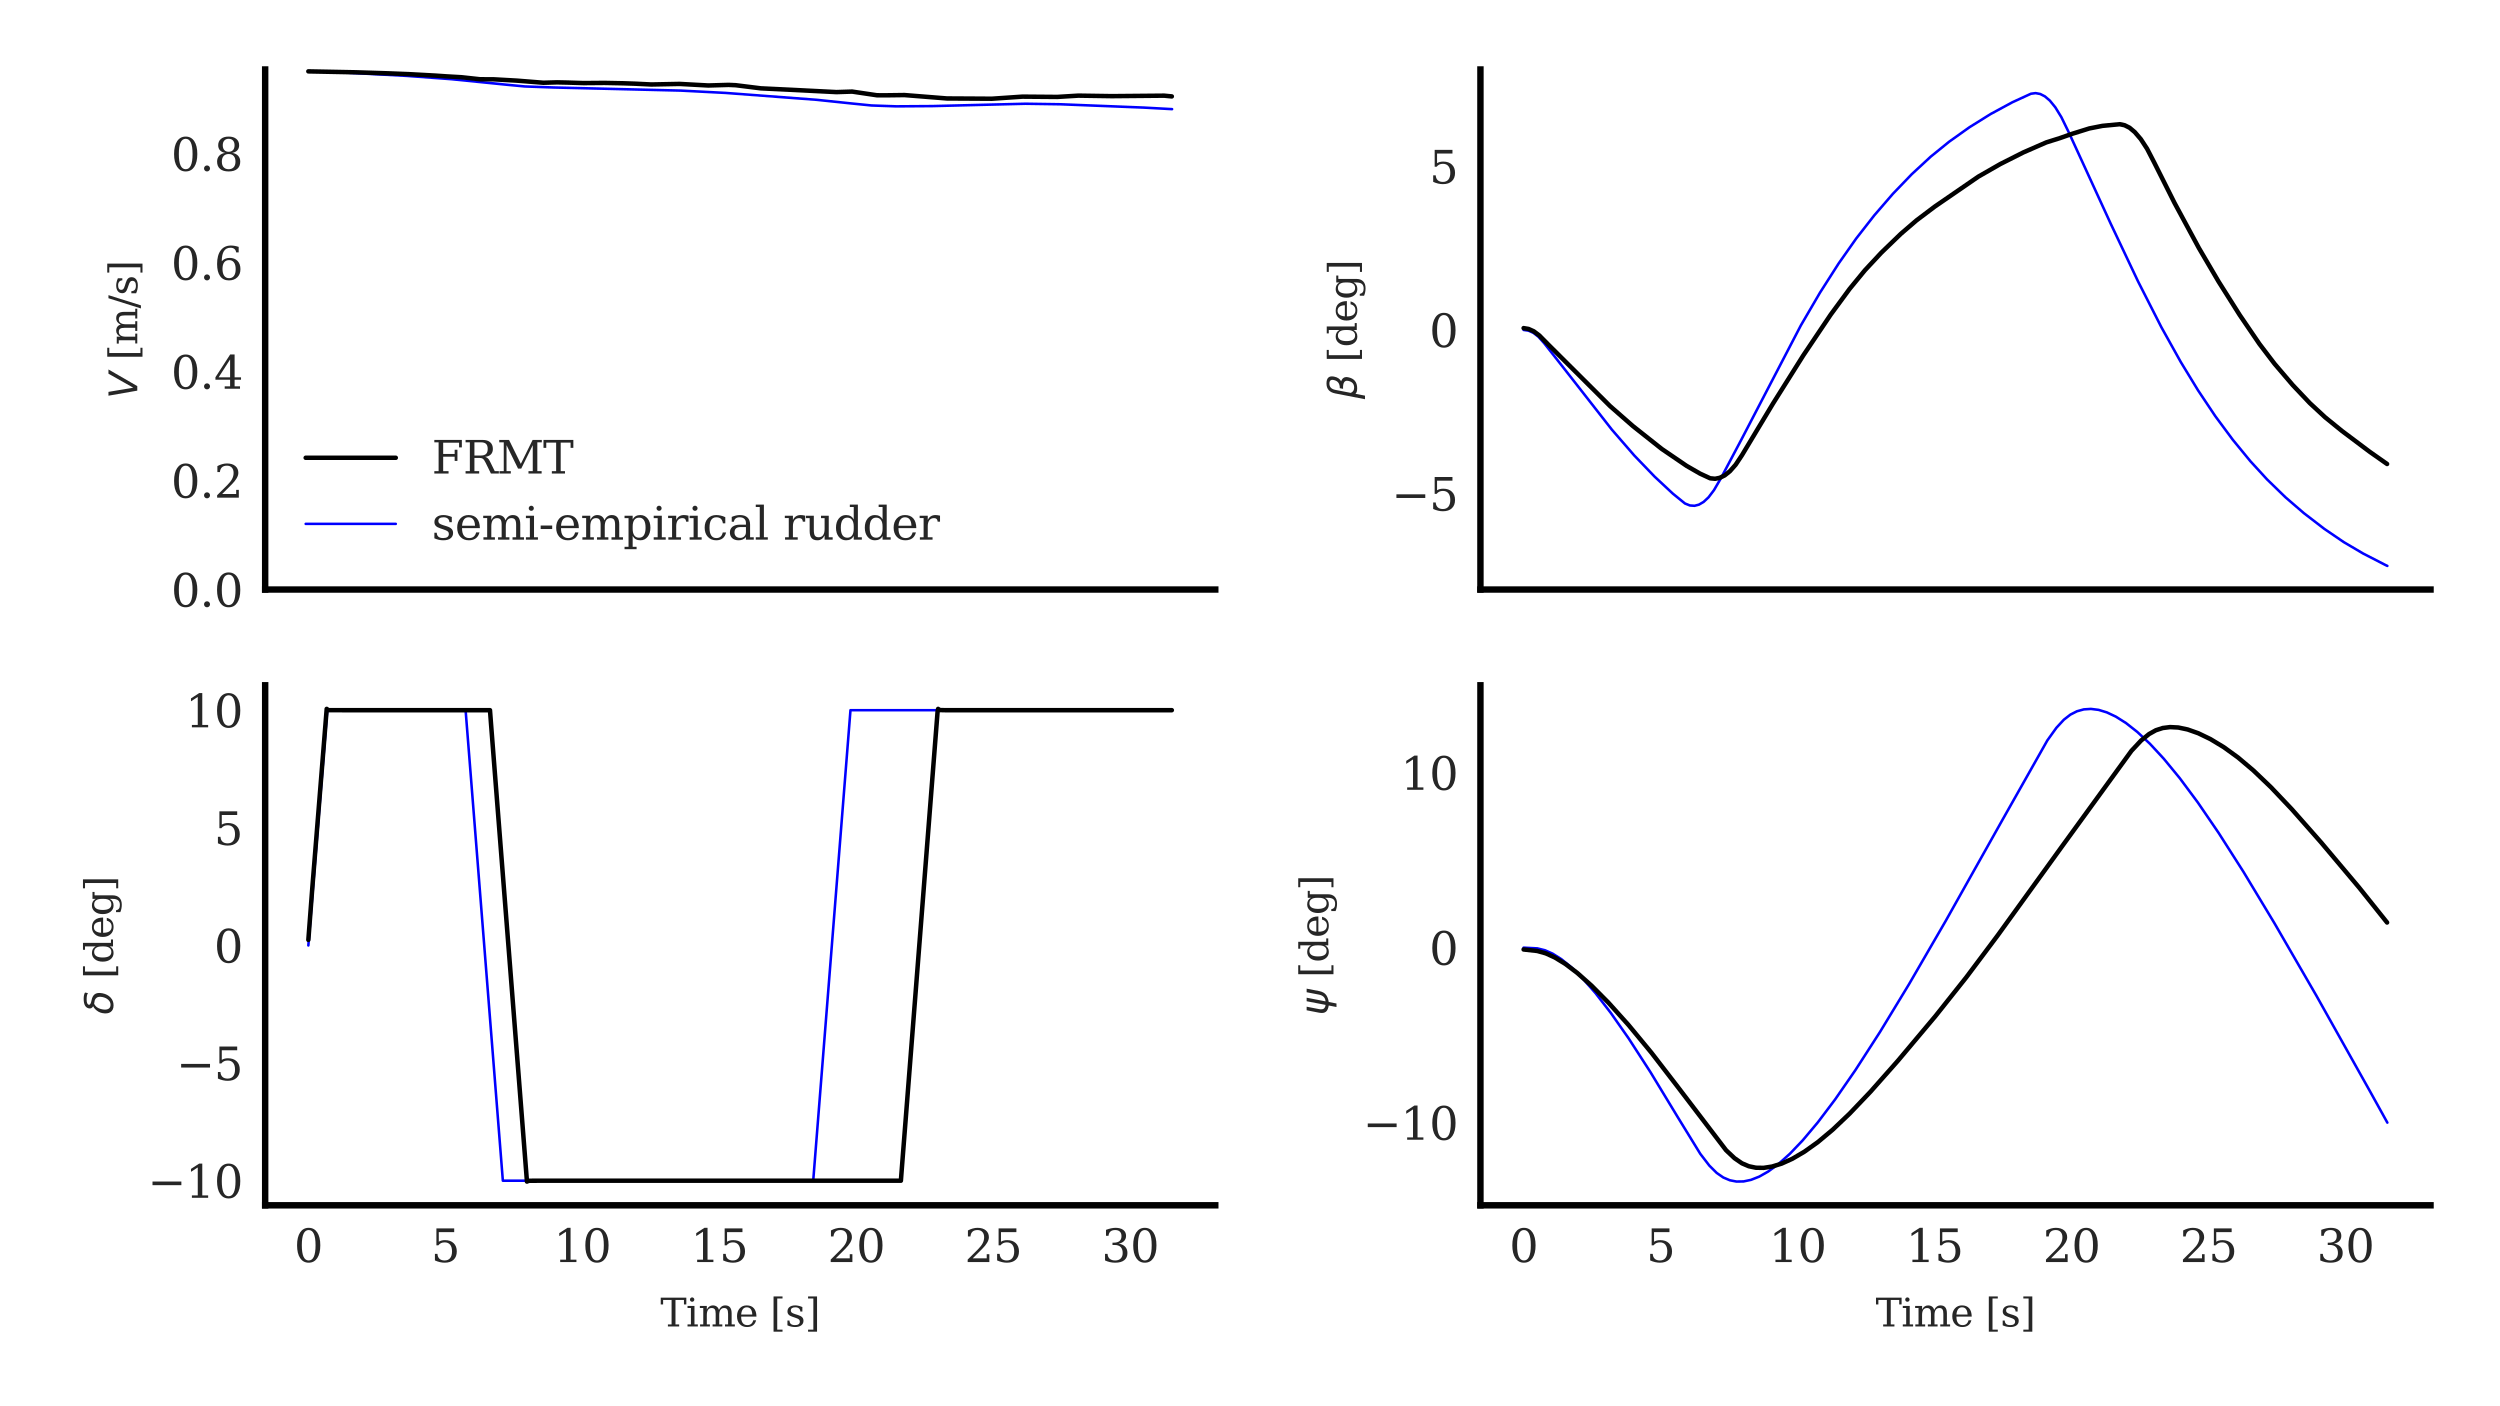 <?xml version="1.0" encoding="utf-8" standalone="no"?>
<!DOCTYPE svg PUBLIC "-//W3C//DTD SVG 1.1//EN"
  "http://www.w3.org/Graphics/SVG/1.1/DTD/svg11.dtd">
<svg xmlns:xlink="http://www.w3.org/1999/xlink" width="388.619pt" height="218.623pt" viewBox="0 0 388.619 218.623" xmlns="http://www.w3.org/2000/svg" version="1.1">
 <defs>
  <style type="text/css">*{stroke-linejoin: round; stroke-linecap: butt}</style>
 </defs>
 <g id="figure_1">
  <g id="patch_1">
   <path d="M 0 218.623 
L 388.619 218.623 
L 388.619 0 
L 0 0 
z
" style="fill: #ffffff"/>
  </g>
  <g id="axes_1">
   <g id="patch_2">
    <path d="M 41.22 91.642 
L 188.91 91.642 
L 188.91 10.8 
L 41.22 10.8 
z
" style="fill: #ffffff"/>
   </g>
   <g id="matplotlib.axis_1">
    <g id="xtick_1">
     <g id="line2d_1"/>
    </g>
    <g id="xtick_2">
     <g id="line2d_2"/>
    </g>
    <g id="xtick_3">
     <g id="line2d_3"/>
    </g>
    <g id="xtick_4">
     <g id="line2d_4"/>
    </g>
    <g id="xtick_5">
     <g id="line2d_5"/>
    </g>
    <g id="xtick_6">
     <g id="line2d_6"/>
    </g>
    <g id="xtick_7">
     <g id="line2d_7"/>
    </g>
   </g>
   <g id="matplotlib.axis_2">
    <g id="ytick_1">
     <g id="line2d_8"/>
     <g id="text_1">
      <!-- 0.0 -->
      <g style="fill: #262626" transform="translate(26.588 94.301) scale(0.07 -0.07)">
       <defs>
        <path id="DejaVuSerif-30" d="M 2034 219 
Q 2513 219 2750 744 
Q 2988 1269 2988 2328 
Q 2988 3391 2750 3916 
Q 2513 4441 2034 4441 
Q 1556 4441 1318 3916 
Q 1081 3391 1081 2328 
Q 1081 1269 1318 744 
Q 1556 219 2034 219 
z
M 2034 -91 
Q 1275 -91 848 546 
Q 422 1184 422 2328 
Q 422 3475 848 4112 
Q 1275 4750 2034 4750 
Q 2797 4750 3222 4112 
Q 3647 3475 3647 2328 
Q 3647 1184 3222 546 
Q 2797 -91 2034 -91 
z
" transform="scale(0.016)"/>
        <path id="DejaVuSerif-2e" d="M 603 325 
Q 603 500 722 622 
Q 841 744 1019 744 
Q 1191 744 1312 622 
Q 1434 500 1434 325 
Q 1434 153 1312 31 
Q 1191 -91 1019 -91 
Q 841 -91 722 29 
Q 603 150 603 325 
z
" transform="scale(0.016)"/>
       </defs>
       <use xlink:href="#DejaVuSerif-30"/>
       <use xlink:href="#DejaVuSerif-2e" x="63.623"/>
       <use xlink:href="#DejaVuSerif-30" x="95.41"/>
      </g>
     </g>
    </g>
    <g id="ytick_2">
     <g id="line2d_9"/>
     <g id="text_2">
      <!-- 0.2 -->
      <g style="fill: #262626" transform="translate(26.588 77.363) scale(0.07 -0.07)">
       <defs>
        <path id="DejaVuSerif-32" d="M 819 3553 
L 469 3553 
L 469 4384 
Q 803 4563 1142 4656 
Q 1481 4750 1806 4750 
Q 2534 4750 2956 4397 
Q 3378 4044 3378 3438 
Q 3378 2753 2422 1800 
Q 2347 1728 2309 1691 
L 1131 513 
L 3078 513 
L 3078 1088 
L 3444 1088 
L 3444 0 
L 434 0 
L 434 341 
L 1850 1753 
Q 2319 2222 2519 2614 
Q 2719 3006 2719 3438 
Q 2719 3909 2473 4175 
Q 2228 4441 1797 4441 
Q 1350 4441 1106 4219 
Q 863 3997 819 3553 
z
" transform="scale(0.016)"/>
       </defs>
       <use xlink:href="#DejaVuSerif-30"/>
       <use xlink:href="#DejaVuSerif-2e" x="63.623"/>
       <use xlink:href="#DejaVuSerif-32" x="95.41"/>
      </g>
     </g>
    </g>
    <g id="ytick_3">
     <g id="line2d_10"/>
     <g id="text_3">
      <!-- 0.4 -->
      <g style="fill: #262626" transform="translate(26.588 60.425) scale(0.07 -0.07)">
       <defs>
        <path id="DejaVuSerif-34" d="M 2234 1581 
L 2234 4063 
L 641 1581 
L 2234 1581 
z
M 3609 0 
L 1484 0 
L 1484 331 
L 2234 331 
L 2234 1247 
L 197 1247 
L 197 1588 
L 2241 4750 
L 2859 4750 
L 2859 1581 
L 3750 1581 
L 3750 1247 
L 2859 1247 
L 2859 331 
L 3609 331 
L 3609 0 
z
" transform="scale(0.016)"/>
       </defs>
       <use xlink:href="#DejaVuSerif-30"/>
       <use xlink:href="#DejaVuSerif-2e" x="63.623"/>
       <use xlink:href="#DejaVuSerif-34" x="95.41"/>
      </g>
     </g>
    </g>
    <g id="ytick_4">
     <g id="line2d_11"/>
     <g id="text_4">
      <!-- 0.6 -->
      <g style="fill: #262626" transform="translate(26.588 43.487) scale(0.07 -0.07)">
       <defs>
        <path id="DejaVuSerif-36" d="M 2094 219 
Q 2534 219 2771 542 
Q 3009 866 3009 1472 
Q 3009 2078 2771 2401 
Q 2534 2725 2094 2725 
Q 1647 2725 1412 2412 
Q 1178 2100 1178 1509 
Q 1178 888 1415 553 
Q 1653 219 2094 219 
z
M 1075 2569 
Q 1288 2803 1556 2918 
Q 1825 3034 2163 3034 
Q 2859 3034 3264 2615 
Q 3669 2197 3669 1472 
Q 3669 763 3233 336 
Q 2797 -91 2069 -91 
Q 1278 -91 853 498 
Q 428 1088 428 2181 
Q 428 3406 931 4078 
Q 1434 4750 2350 4750 
Q 2597 4750 2869 4703 
Q 3141 4656 3425 4563 
L 3425 3794 
L 3072 3794 
Q 3034 4109 2831 4275 
Q 2628 4441 2284 4441 
Q 1678 4441 1381 3981 
Q 1084 3522 1075 2569 
z
" transform="scale(0.016)"/>
       </defs>
       <use xlink:href="#DejaVuSerif-30"/>
       <use xlink:href="#DejaVuSerif-2e" x="63.623"/>
       <use xlink:href="#DejaVuSerif-36" x="95.41"/>
      </g>
     </g>
    </g>
    <g id="ytick_5">
     <g id="line2d_12"/>
     <g id="text_5">
      <!-- 0.8 -->
      <g style="fill: #262626" transform="translate(26.588 26.55) scale(0.07 -0.07)">
       <defs>
        <path id="DejaVuSerif-38" d="M 2981 1275 
Q 2981 1775 2732 2051 
Q 2484 2328 2034 2328 
Q 1584 2328 1336 2051 
Q 1088 1775 1088 1275 
Q 1088 772 1336 495 
Q 1584 219 2034 219 
Q 2484 219 2732 495 
Q 2981 772 2981 1275 
z
M 2853 3541 
Q 2853 3966 2637 4203 
Q 2422 4441 2034 4441 
Q 1650 4441 1433 4203 
Q 1216 3966 1216 3541 
Q 1216 3113 1433 2875 
Q 1650 2638 2034 2638 
Q 2422 2638 2637 2875 
Q 2853 3113 2853 3541 
z
M 2516 2484 
Q 3047 2413 3344 2092 
Q 3641 1772 3641 1275 
Q 3641 619 3225 264 
Q 2809 -91 2034 -91 
Q 1263 -91 845 264 
Q 428 619 428 1275 
Q 428 1772 725 2092 
Q 1022 2413 1556 2484 
Q 1084 2569 832 2842 
Q 581 3116 581 3541 
Q 581 4103 968 4426 
Q 1356 4750 2034 4750 
Q 2713 4750 3100 4426 
Q 3488 4103 3488 3541 
Q 3488 3116 3236 2842 
Q 2984 2569 2516 2484 
z
" transform="scale(0.016)"/>
       </defs>
       <use xlink:href="#DejaVuSerif-30"/>
       <use xlink:href="#DejaVuSerif-2e" x="63.623"/>
       <use xlink:href="#DejaVuSerif-38" x="95.41"/>
      </g>
     </g>
    </g>
    <g id="text_6">
     <!-- $V$ [m/s] -->
     <g style="fill: #262626" transform="translate(21.34 61.991) rotate(-90) scale(0.06 -0.06)">
      <defs>
       <path id="DejaVuSans-Oblique-56" d="M 1319 0 
L 500 4666 
L 1119 4666 
L 1797 653 
L 4063 4666 
L 4750 4666 
L 2053 0 
L 1319 0 
z
" transform="scale(0.016)"/>
       <path id="DejaVuSerif-20" transform="scale(0.016)"/>
       <path id="DejaVuSerif-5b" d="M 550 4863 
L 2003 4863 
L 2003 4531 
L 1147 4531 
L 1147 -513 
L 2003 -513 
L 2003 -844 
L 550 -844 
L 550 4863 
z
" transform="scale(0.016)"/>
       <path id="DejaVuSerif-6d" d="M 3316 2675 
Q 3481 3041 3739 3227 
Q 3997 3413 4341 3413 
Q 4863 3413 5119 3089 
Q 5375 2766 5375 2113 
L 5375 331 
L 5894 331 
L 5894 0 
L 4300 0 
L 4300 331 
L 4800 331 
L 4800 2047 
Q 4800 2556 4650 2772 
Q 4500 2988 4153 2988 
Q 3769 2988 3567 2697 
Q 3366 2406 3366 1850 
L 3366 331 
L 3866 331 
L 3866 0 
L 2291 0 
L 2291 331 
L 2791 331 
L 2791 2069 
Q 2791 2566 2641 2777 
Q 2491 2988 2144 2988 
Q 1759 2988 1557 2697 
Q 1356 2406 1356 1850 
L 1356 331 
L 1856 331 
L 1856 0 
L 263 0 
L 263 331 
L 781 331 
L 781 2994 
L 231 2994 
L 231 3322 
L 1356 3322 
L 1356 2731 
Q 1516 3063 1762 3238 
Q 2009 3413 2322 3413 
Q 2709 3413 2968 3220 
Q 3228 3028 3316 2675 
z
" transform="scale(0.016)"/>
       <path id="DejaVuSerif-2f" d="M 1656 4666 
L 2156 4666 
L 500 -594 
L 0 -594 
L 1656 4666 
z
" transform="scale(0.016)"/>
       <path id="DejaVuSerif-73" d="M 359 184 
L 359 959 
L 691 959 
Q 703 588 923 403 
Q 1144 219 1575 219 
Q 1963 219 2166 364 
Q 2369 509 2369 788 
Q 2369 1006 2220 1140 
Q 2072 1275 1594 1428 
L 1178 1569 
Q 750 1706 558 1912 
Q 366 2119 366 2438 
Q 366 2894 700 3153 
Q 1034 3413 1625 3413 
Q 1888 3413 2178 3344 
Q 2469 3275 2778 3144 
L 2778 2419 
L 2447 2419 
Q 2434 2741 2221 2922 
Q 2009 3103 1644 3103 
Q 1281 3103 1095 2975 
Q 909 2847 909 2591 
Q 909 2381 1050 2254 
Q 1191 2128 1613 1997 
L 2069 1856 
Q 2541 1709 2748 1489 
Q 2956 1269 2956 922 
Q 2956 450 2595 179 
Q 2234 -91 1600 -91 
Q 1278 -91 972 -22 
Q 666 47 359 184 
z
" transform="scale(0.016)"/>
       <path id="DejaVuSerif-5d" d="M 1947 4863 
L 1947 -844 
L 494 -844 
L 494 -513 
L 1350 -513 
L 1350 4531 
L 494 4531 
L 494 4863 
L 1947 4863 
z
" transform="scale(0.016)"/>
      </defs>
      <use xlink:href="#DejaVuSans-Oblique-56" transform="translate(0 0.016)"/>
      <use xlink:href="#DejaVuSerif-20" transform="translate(68.408 0.016)"/>
      <use xlink:href="#DejaVuSerif-5b" transform="translate(100.195 0.016)"/>
      <use xlink:href="#DejaVuSerif-6d" transform="translate(139.209 0.016)"/>
      <use xlink:href="#DejaVuSerif-2f" transform="translate(234.033 0.016)"/>
      <use xlink:href="#DejaVuSerif-73" transform="translate(267.725 0.016)"/>
      <use xlink:href="#DejaVuSerif-5d" transform="translate(319.043 0.016)"/>
     </g>
    </g>
   </g>
   <g id="line2d_13">
    <path d="M 47.933 11.094 
L 51.936 11.192 
L 63.178 11.795 
L 70.204 12.313 
L 78.763 13.171 
L 81.574 13.438 
L 86.087 13.6 
L 105.846 14.084 
L 112.787 14.444 
L 126.967 15.518 
L 132.375 16.084 
L 135.483 16.396 
L 139.316 16.53 
L 144.937 16.492 
L 159.415 16.126 
L 164.823 16.208 
L 177.768 16.723 
L 182.196 16.965 
L 182.196 16.965 
" clip-path="url(#p4feab3ca63)" style="fill: none; stroke: #0000ff; stroke-width: 0.4; stroke-linecap: round"/>
   </g>
   <g id="patch_3">
    <path d="M 41.22 91.642 
L 41.22 10.8 
" style="fill: none; stroke: #000000; stroke-linejoin: miter; stroke-linecap: square"/>
   </g>
   <g id="patch_4">
    <path d="M 41.22 91.642 
L 188.91 91.642 
" style="fill: none; stroke: #000000; stroke-linejoin: miter; stroke-linecap: square"/>
   </g>
   <g id="legend_1">
    <g id="line2d_14">
     <path d="M 47.52 71.161 
L 54.52 71.161 
L 61.52 71.161 
" style="fill: none; stroke: #000000; stroke-width: 0.7; stroke-linecap: round"/>
    </g>
    <g id="text_7">
     <!-- FRMT -->
     <g style="fill: #262626" transform="translate(67.12 73.611) scale(0.07 -0.07)">
      <defs>
       <path id="DejaVuSerif-46" d="M 353 0 
L 353 331 
L 947 331 
L 947 4331 
L 353 4331 
L 353 4666 
L 4172 4666 
L 4172 3628 
L 3788 3628 
L 3788 4281 
L 1581 4281 
L 1581 2719 
L 3175 2719 
L 3175 3303 
L 3559 3303 
L 3559 1753 
L 3175 1753 
L 3175 2338 
L 1581 2338 
L 1581 331 
L 2328 331 
L 2328 0 
L 353 0 
z
" transform="scale(0.016)"/>
       <path id="DejaVuSerif-52" d="M 3066 2316 
Q 3284 2256 3442 2114 
Q 3600 1972 3725 1716 
L 4403 331 
L 4972 331 
L 4972 0 
L 3872 0 
L 3144 1484 
Q 2934 1916 2759 2042 
Q 2584 2169 2278 2169 
L 1581 2169 
L 1581 331 
L 2241 331 
L 2241 0 
L 353 0 
L 353 331 
L 947 331 
L 947 4331 
L 353 4331 
L 353 4666 
L 2719 4666 
Q 3400 4666 3770 4341 
Q 4141 4016 4141 3419 
Q 4141 2938 3870 2661 
Q 3600 2384 3066 2316 
z
M 1581 2503 
L 2503 2503 
Q 2975 2503 3200 2726 
Q 3425 2950 3425 3419 
Q 3425 3888 3200 4109 
Q 2975 4331 2503 4331 
L 1581 4331 
L 1581 2503 
z
" transform="scale(0.016)"/>
       <path id="DejaVuSerif-4d" d="M 353 0 
L 353 331 
L 947 331 
L 947 4331 
L 319 4331 
L 319 4666 
L 1678 4666 
L 3316 1344 
L 4953 4666 
L 6228 4666 
L 6228 4331 
L 5606 4331 
L 5606 331 
L 6203 331 
L 6203 0 
L 4378 0 
L 4378 331 
L 4972 331 
L 4972 3938 
L 3372 684 
L 2931 684 
L 1331 3938 
L 1331 331 
L 1925 331 
L 1925 0 
L 353 0 
z
" transform="scale(0.016)"/>
       <path id="DejaVuSerif-54" d="M 1222 0 
L 1222 331 
L 1819 331 
L 1819 4294 
L 447 4294 
L 447 3566 
L 63 3566 
L 63 4666 
L 4206 4666 
L 4206 3566 
L 3822 3566 
L 3822 4294 
L 2450 4294 
L 2450 331 
L 3047 331 
L 3047 0 
L 1222 0 
z
" transform="scale(0.016)"/>
      </defs>
      <use xlink:href="#DejaVuSerif-46"/>
      <use xlink:href="#DejaVuSerif-52" x="69.385"/>
      <use xlink:href="#DejaVuSerif-4d" x="144.678"/>
      <use xlink:href="#DejaVuSerif-54" x="247.07"/>
     </g>
    </g>
    <g id="line2d_15">
     <path d="M 47.52 81.436 
L 54.52 81.436 
L 61.52 81.436 
" style="fill: none; stroke: #0000ff; stroke-width: 0.4; stroke-linecap: round"/>
    </g>
    <g id="text_8">
     <!-- semi-empirical rudder -->
     <g style="fill: #262626" transform="translate(67.12 83.886) scale(0.07 -0.07)">
      <defs>
       <path id="DejaVuSerif-65" d="M 3469 1600 
L 991 1600 
L 991 1575 
Q 991 903 1244 561 
Q 1497 219 1991 219 
Q 2369 219 2611 417 
Q 2853 616 2950 1006 
L 3413 1006 
Q 3275 459 2904 184 
Q 2534 -91 1931 -91 
Q 1203 -91 761 389 
Q 319 869 319 1663 
Q 319 2450 753 2931 
Q 1188 3413 1894 3413 
Q 2647 3413 3050 2948 
Q 3453 2484 3469 1600 
z
M 2791 1931 
Q 2772 2513 2545 2808 
Q 2319 3103 1894 3103 
Q 1497 3103 1269 2806 
Q 1041 2509 991 1931 
L 2791 1931 
z
" transform="scale(0.016)"/>
       <path id="DejaVuSerif-69" d="M 622 4353 
Q 622 4497 726 4603 
Q 831 4709 978 4709 
Q 1122 4709 1226 4603 
Q 1331 4497 1331 4353 
Q 1331 4206 1228 4103 
Q 1125 4000 978 4000 
Q 831 4000 726 4103 
Q 622 4206 622 4353 
z
M 1356 331 
L 1900 331 
L 1900 0 
L 231 0 
L 231 331 
L 781 331 
L 781 2988 
L 231 2988 
L 231 3322 
L 1356 3322 
L 1356 331 
z
" transform="scale(0.016)"/>
       <path id="DejaVuSerif-2d" d="M 281 1959 
L 1881 1959 
L 1881 1472 
L 281 1472 
L 281 1959 
z
" transform="scale(0.016)"/>
       <path id="DejaVuSerif-70" d="M 1313 1825 
L 1313 1497 
Q 1313 897 1542 583 
Q 1772 269 2209 269 
Q 2650 269 2876 622 
Q 3103 975 3103 1663 
Q 3103 2353 2876 2703 
Q 2650 3053 2209 3053 
Q 1772 3053 1542 2737 
Q 1313 2422 1313 1825 
z
M 738 2988 
L 184 2988 
L 184 3322 
L 1313 3322 
L 1313 2803 
Q 1481 3116 1742 3264 
Q 2003 3413 2388 3413 
Q 3000 3413 3387 2928 
Q 3775 2444 3775 1663 
Q 3775 881 3387 395 
Q 3000 -91 2388 -91 
Q 2003 -91 1742 57 
Q 1481 206 1313 519 
L 1313 -997 
L 1856 -997 
L 1856 -1331 
L 184 -1331 
L 184 -997 
L 738 -997 
L 738 2988 
z
" transform="scale(0.016)"/>
       <path id="DejaVuSerif-72" d="M 3059 3328 
L 3059 2497 
L 2728 2497 
Q 2713 2744 2591 2866 
Q 2469 2988 2234 2988 
Q 1809 2988 1582 2694 
Q 1356 2400 1356 1850 
L 1356 331 
L 2022 331 
L 2022 0 
L 263 0 
L 263 331 
L 781 331 
L 781 2994 
L 231 2994 
L 231 3322 
L 1356 3322 
L 1356 2731 
Q 1525 3078 1790 3245 
Q 2056 3413 2438 3413 
Q 2578 3413 2733 3391 
Q 2888 3369 3059 3328 
z
" transform="scale(0.016)"/>
       <path id="DejaVuSerif-63" d="M 3291 997 
Q 3169 466 2822 187 
Q 2475 -91 1925 -91 
Q 1200 -91 759 389 
Q 319 869 319 1663 
Q 319 2459 759 2936 
Q 1200 3413 1925 3413 
Q 2241 3413 2553 3339 
Q 2866 3266 3181 3116 
L 3181 2266 
L 2847 2266 
Q 2781 2703 2561 2903 
Q 2341 3103 1931 3103 
Q 1466 3103 1228 2742 
Q 991 2381 991 1663 
Q 991 944 1227 581 
Q 1463 219 1931 219 
Q 2303 219 2525 412 
Q 2747 606 2828 997 
L 3291 997 
z
" transform="scale(0.016)"/>
       <path id="DejaVuSerif-61" d="M 2547 1044 
L 2547 1747 
L 1806 1747 
Q 1378 1747 1168 1562 
Q 959 1378 959 997 
Q 959 650 1171 447 
Q 1384 244 1747 244 
Q 2106 244 2326 466 
Q 2547 688 2547 1044 
z
M 3122 2075 
L 3122 331 
L 3634 331 
L 3634 0 
L 2547 0 
L 2547 359 
Q 2356 128 2106 18 
Q 1856 -91 1522 -91 
Q 969 -91 644 203 
Q 319 497 319 997 
Q 319 1513 691 1797 
Q 1063 2081 1741 2081 
L 2547 2081 
L 2547 2309 
Q 2547 2688 2317 2895 
Q 2088 3103 1672 3103 
Q 1328 3103 1125 2947 
Q 922 2791 872 2484 
L 575 2484 
L 575 3156 
Q 875 3284 1158 3348 
Q 1441 3413 1709 3413 
Q 2400 3413 2761 3070 
Q 3122 2728 3122 2075 
z
" transform="scale(0.016)"/>
       <path id="DejaVuSerif-6c" d="M 1313 331 
L 1856 331 
L 1856 0 
L 184 0 
L 184 331 
L 738 331 
L 738 4531 
L 184 4531 
L 184 4863 
L 1313 4863 
L 1313 331 
z
" transform="scale(0.016)"/>
       <path id="DejaVuSerif-75" d="M 2266 3322 
L 3341 3322 
L 3341 331 
L 3884 331 
L 3884 0 
L 2766 0 
L 2766 588 
Q 2606 256 2353 82 
Q 2100 -91 1766 -91 
Q 1213 -91 952 223 
Q 691 538 691 1209 
L 691 2988 
L 172 2988 
L 172 3322 
L 1269 3322 
L 1269 1388 
Q 1269 781 1417 556 
Q 1566 331 1947 331 
Q 2347 331 2556 625 
Q 2766 919 2766 1478 
L 2766 2988 
L 2266 2988 
L 2266 3322 
z
" transform="scale(0.016)"/>
       <path id="DejaVuSerif-64" d="M 3359 331 
L 3909 331 
L 3909 0 
L 2784 0 
L 2784 519 
Q 2616 206 2355 57 
Q 2094 -91 1709 -91 
Q 1097 -91 708 395 
Q 319 881 319 1663 
Q 319 2444 706 2928 
Q 1094 3413 1709 3413 
Q 2094 3413 2355 3264 
Q 2616 3116 2784 2803 
L 2784 4531 
L 2241 4531 
L 2241 4863 
L 3359 4863 
L 3359 331 
z
M 2784 1497 
L 2784 1825 
Q 2784 2422 2554 2737 
Q 2325 3053 1888 3053 
Q 1444 3053 1217 2703 
Q 991 2353 991 1663 
Q 991 975 1217 622 
Q 1444 269 1888 269 
Q 2325 269 2554 583 
Q 2784 897 2784 1497 
z
" transform="scale(0.016)"/>
      </defs>
      <use xlink:href="#DejaVuSerif-73"/>
      <use xlink:href="#DejaVuSerif-65" x="51.318"/>
      <use xlink:href="#DejaVuSerif-6d" x="110.498"/>
      <use xlink:href="#DejaVuSerif-69" x="205.322"/>
      <use xlink:href="#DejaVuSerif-2d" x="237.305"/>
      <use xlink:href="#DejaVuSerif-65" x="271.094"/>
      <use xlink:href="#DejaVuSerif-6d" x="330.273"/>
      <use xlink:href="#DejaVuSerif-70" x="425.098"/>
      <use xlink:href="#DejaVuSerif-69" x="489.111"/>
      <use xlink:href="#DejaVuSerif-72" x="521.094"/>
      <use xlink:href="#DejaVuSerif-69" x="568.896"/>
      <use xlink:href="#DejaVuSerif-63" x="600.879"/>
      <use xlink:href="#DejaVuSerif-61" x="656.885"/>
      <use xlink:href="#DejaVuSerif-6c" x="716.504"/>
      <use xlink:href="#DejaVuSerif-20" x="748.486"/>
      <use xlink:href="#DejaVuSerif-72" x="780.273"/>
      <use xlink:href="#DejaVuSerif-75" x="828.076"/>
      <use xlink:href="#DejaVuSerif-64" x="892.48"/>
      <use xlink:href="#DejaVuSerif-64" x="956.494"/>
      <use xlink:href="#DejaVuSerif-65" x="1020.508"/>
      <use xlink:href="#DejaVuSerif-72" x="1079.688"/>
     </g>
    </g>
   </g>
   <g id="line2d_16">
    <path d="M 47.933 11.094 
L 55.343 11.241 
L 60.41 11.402 
L 63.561 11.527 
L 67.692 11.752 
L 69.395 11.87 
L 71.737 12.005 
L 74.633 12.322 
L 76.719 12.329 
L 80.339 12.533 
L 84.469 12.862 
L 86.598 12.8 
L 88.216 12.836 
L 90.729 12.914 
L 93.965 12.887 
L 96.946 12.947 
L 98.734 13.009 
L 101.247 13.132 
L 105.633 13.044 
L 110.104 13.288 
L 113.255 13.196 
L 114.362 13.245 
L 118.28 13.733 
L 123.006 13.96 
L 130.033 14.317 
L 132.46 14.236 
L 136.335 14.811 
L 137.91 14.813 
L 140.593 14.777 
L 147.194 15.304 
L 150.983 15.326 
L 154.177 15.347 
L 158.946 15.022 
L 164.354 15.066 
L 167.633 14.865 
L 172.828 14.945 
L 180.962 14.871 
L 182.154 14.987 
L 182.154 14.987 
" clip-path="url(#p4feab3ca63)" style="fill: none; stroke: #000000; stroke-width: 0.7; stroke-linecap: round"/>
   </g>
  </g>
  <g id="axes_2">
   <g id="patch_5">
    <path d="M 230.13 91.642 
L 377.819 91.642 
L 377.819 10.8 
L 230.13 10.8 
z
" style="fill: #ffffff"/>
   </g>
   <g id="matplotlib.axis_3">
    <g id="xtick_8">
     <g id="line2d_17"/>
    </g>
    <g id="xtick_9">
     <g id="line2d_18"/>
    </g>
    <g id="xtick_10">
     <g id="line2d_19"/>
    </g>
    <g id="xtick_11">
     <g id="line2d_20"/>
    </g>
    <g id="xtick_12">
     <g id="line2d_21"/>
    </g>
    <g id="xtick_13">
     <g id="line2d_22"/>
    </g>
    <g id="xtick_14">
     <g id="line2d_23"/>
    </g>
   </g>
   <g id="matplotlib.axis_4">
    <g id="ytick_6">
     <g id="line2d_24"/>
     <g id="text_9">
      <!-- −5 -->
      <g style="fill: #262626" transform="translate(216.31 79.372) scale(0.07 -0.07)">
       <defs>
        <path id="DejaVuSerif-2212" d="M 678 2259 
L 4684 2259 
L 4684 1753 
L 678 1753 
L 678 2259 
z
" transform="scale(0.016)"/>
        <path id="DejaVuSerif-35" d="M 3219 4666 
L 3219 4153 
L 1081 4153 
L 1081 2816 
Q 1244 2928 1461 2984 
Q 1678 3041 1947 3041 
Q 2703 3041 3140 2622 
Q 3578 2203 3578 1478 
Q 3578 738 3136 323 
Q 2694 -91 1894 -91 
Q 1572 -91 1234 -12 
Q 897 66 544 225 
L 544 1131 
L 897 1131 
Q 925 688 1179 453 
Q 1434 219 1894 219 
Q 2388 219 2653 544 
Q 2919 869 2919 1478 
Q 2919 2084 2655 2407 
Q 2391 2731 1894 2731 
Q 1613 2731 1398 2631 
Q 1184 2531 1019 2322 
L 750 2322 
L 750 4666 
L 3219 4666 
z
" transform="scale(0.016)"/>
       </defs>
       <use xlink:href="#DejaVuSerif-2212"/>
       <use xlink:href="#DejaVuSerif-35" x="83.789"/>
      </g>
     </g>
    </g>
    <g id="ytick_7">
     <g id="line2d_25"/>
     <g id="text_10">
      <!-- 0 -->
      <g style="fill: #262626" transform="translate(222.176 53.947) scale(0.07 -0.07)">
       <use xlink:href="#DejaVuSerif-30"/>
      </g>
     </g>
    </g>
    <g id="ytick_8">
     <g id="line2d_26"/>
     <g id="text_11">
      <!-- 5 -->
      <g style="fill: #262626" transform="translate(222.176 28.523) scale(0.07 -0.07)">
       <use xlink:href="#DejaVuSerif-35"/>
      </g>
     </g>
    </g>
    <g id="text_12">
     <!-- $\beta$ [deg] -->
     <g style="fill: #262626" transform="translate(210.93 62.051) rotate(-90) scale(0.06 -0.06)">
      <defs>
       <path id="DejaVuSans-Oblique-3b2" d="M 872 216 
L 572 -1331 
L -6 -1331 
L 928 3478 
Q 1206 4903 2538 4903 
Q 3888 4903 3659 3700 
Q 3503 2844 2894 2531 
Q 3713 2250 3553 1416 
Q 3272 -69 1759 -66 
Q 1097 -63 872 216 
z
M 1019 966 
Q 1259 422 1875 425 
Q 2775 425 2966 1406 
Q 3138 2288 1675 2219 
L 1778 2750 
Q 2909 2731 3106 3750 
Q 3241 4438 2509 4434 
Q 1691 4434 1503 3459 
L 1019 966 
z
" transform="scale(0.016)"/>
       <path id="DejaVuSerif-67" d="M 3359 2988 
L 3359 72 
Q 3359 -644 2965 -1033 
Q 2572 -1422 1844 -1422 
Q 1516 -1422 1216 -1362 
Q 916 -1303 641 -1184 
L 641 -488 
L 941 -488 
Q 997 -813 1206 -963 
Q 1416 -1113 1806 -1113 
Q 2313 -1113 2548 -827 
Q 2784 -541 2784 72 
L 2784 519 
Q 2616 206 2355 57 
Q 2094 -91 1709 -91 
Q 1097 -91 708 395 
Q 319 881 319 1663 
Q 319 2444 706 2928 
Q 1094 3413 1709 3413 
Q 2094 3413 2355 3264 
Q 2616 3116 2784 2803 
L 2784 3322 
L 3909 3322 
L 3909 2988 
L 3359 2988 
z
M 2784 1825 
Q 2784 2422 2554 2737 
Q 2325 3053 1888 3053 
Q 1444 3053 1217 2703 
Q 991 2353 991 1663 
Q 991 975 1217 622 
Q 1444 269 1888 269 
Q 2325 269 2554 583 
Q 2784 897 2784 1497 
L 2784 1825 
z
" transform="scale(0.016)"/>
      </defs>
      <use xlink:href="#DejaVuSans-Oblique-3b2" transform="translate(0 0.391)"/>
      <use xlink:href="#DejaVuSerif-20" transform="translate(63.818 0.391)"/>
      <use xlink:href="#DejaVuSerif-5b" transform="translate(95.605 0.391)"/>
      <use xlink:href="#DejaVuSerif-64" transform="translate(134.619 0.391)"/>
      <use xlink:href="#DejaVuSerif-65" transform="translate(198.633 0.391)"/>
      <use xlink:href="#DejaVuSerif-67" transform="translate(257.812 0.391)"/>
      <use xlink:href="#DejaVuSerif-5d" transform="translate(321.826 0.391)"/>
     </g>
    </g>
   </g>
   <g id="line2d_27">
    <path d="M 236.843 51.288 
L 237.609 51.401 
L 238.376 51.748 
L 239.142 52.346 
L 240.037 53.35 
L 243.06 57.194 
L 250.554 66.78 
L 254.046 70.806 
L 257.197 74.081 
L 260.05 76.743 
L 261.924 78.265 
L 262.691 78.574 
L 263.414 78.623 
L 264.096 78.445 
L 264.82 78.023 
L 265.586 77.309 
L 266.438 76.185 
L 267.502 74.356 
L 270.696 68.327 
L 279.937 50.588 
L 282.917 45.486 
L 285.813 40.956 
L 288.538 37.082 
L 291.349 33.48 
L 294.244 30.129 
L 297.183 27.075 
L 300.121 24.356 
L 302.974 22.04 
L 306.125 19.795 
L 309.446 17.723 
L 312.81 15.902 
L 315.706 14.57 
L 316.43 14.475 
L 317.154 14.612 
L 317.878 14.984 
L 318.644 15.639 
L 319.496 16.684 
L 320.433 18.21 
L 321.582 20.565 
L 328.098 34.76 
L 332.356 43.747 
L 335.975 50.854 
L 338.999 56.278 
L 341.681 60.677 
L 344.364 64.694 
L 347.089 68.369 
L 349.815 71.692 
L 352.412 74.524 
L 355.265 77.296 
L 358.118 79.756 
L 361.312 82.214 
L 364.335 84.272 
L 367.316 86.029 
L 370.808 87.827 
L 371.106 87.967 
L 371.106 87.967 
" clip-path="url(#pb824566679)" style="fill: none; stroke: #0000ff; stroke-width: 0.4; stroke-linecap: round"/>
   </g>
   <g id="patch_6">
    <path d="M 230.13 91.642 
L 230.13 10.8 
" style="fill: none; stroke: #000000; stroke-linejoin: miter; stroke-linecap: square"/>
   </g>
   <g id="patch_7">
    <path d="M 230.13 91.642 
L 377.819 91.642 
" style="fill: none; stroke: #000000; stroke-linejoin: miter; stroke-linecap: square"/>
   </g>
   <g id="line2d_28">
    <path d="M 236.843 51.005 
L 237.609 51.133 
L 238.418 51.497 
L 239.27 52.135 
L 240.675 53.558 
L 250.299 63.142 
L 253.833 66.233 
L 258.305 69.777 
L 262.18 72.419 
L 264.266 73.62 
L 265.842 74.35 
L 266.608 74.422 
L 267.332 74.276 
L 268.099 73.899 
L 268.908 73.252 
L 269.802 72.238 
L 270.781 70.763 
L 275.593 62.756 
L 280.32 55.243 
L 284.578 48.907 
L 287.516 44.909 
L 289.901 42.008 
L 292.456 39.269 
L 295.479 36.35 
L 297.906 34.263 
L 300.76 32.111 
L 307.53 27.456 
L 310.937 25.504 
L 314.514 23.698 
L 318.091 22.136 
L 320.22 21.465 
L 322.093 20.806 
L 324.776 19.967 
L 326.82 19.566 
L 329.503 19.307 
L 330.269 19.469 
L 331.036 19.856 
L 331.845 20.534 
L 332.782 21.627 
L 333.761 23.127 
L 334.868 25.264 
L 338.019 31.539 
L 341.809 38.553 
L 344.875 43.775 
L 348.154 48.964 
L 351.22 53.461 
L 353.562 56.536 
L 356.415 59.876 
L 359.055 62.66 
L 361.44 64.87 
L 364.08 67.013 
L 368.338 70.209 
L 371.064 72.125 
L 371.064 72.125 
" clip-path="url(#pb824566679)" style="fill: none; stroke: #000000; stroke-width: 0.7; stroke-linecap: round"/>
   </g>
  </g>
  <g id="axes_3">
   <g id="patch_8">
    <path d="M 41.22 187.363 
L 188.91 187.363 
L 188.91 106.522 
L 41.22 106.522 
z
" style="fill: #ffffff"/>
   </g>
   <g id="matplotlib.axis_5">
    <g id="xtick_15">
     <g id="line2d_29"/>
     <g id="text_13">
      <!-- 0 -->
      <g style="fill: #262626" transform="translate(45.706 196.182) scale(0.07 -0.07)">
       <use xlink:href="#DejaVuSerif-30"/>
      </g>
     </g>
    </g>
    <g id="xtick_16">
     <g id="line2d_30"/>
     <g id="text_14">
      <!-- 5 -->
      <g style="fill: #262626" transform="translate(66.998 196.182) scale(0.07 -0.07)">
       <use xlink:href="#DejaVuSerif-35"/>
      </g>
     </g>
    </g>
    <g id="xtick_17">
     <g id="line2d_31"/>
     <g id="text_15">
      <!-- 10 -->
      <g style="fill: #262626" transform="translate(86.062 196.182) scale(0.07 -0.07)">
       <defs>
        <path id="DejaVuSerif-31" d="M 909 0 
L 909 331 
L 1722 331 
L 1722 4213 
L 781 3603 
L 781 4013 
L 1919 4750 
L 2350 4750 
L 2350 331 
L 3163 331 
L 3163 0 
L 909 0 
z
" transform="scale(0.016)"/>
       </defs>
       <use xlink:href="#DejaVuSerif-31"/>
       <use xlink:href="#DejaVuSerif-30" x="63.623"/>
      </g>
     </g>
    </g>
    <g id="xtick_18">
     <g id="line2d_32"/>
     <g id="text_16">
      <!-- 15 -->
      <g style="fill: #262626" transform="translate(107.353 196.182) scale(0.07 -0.07)">
       <use xlink:href="#DejaVuSerif-31"/>
       <use xlink:href="#DejaVuSerif-35" x="63.623"/>
      </g>
     </g>
    </g>
    <g id="xtick_19">
     <g id="line2d_33"/>
     <g id="text_17">
      <!-- 20 -->
      <g style="fill: #262626" transform="translate(128.645 196.182) scale(0.07 -0.07)">
       <use xlink:href="#DejaVuSerif-32"/>
       <use xlink:href="#DejaVuSerif-30" x="63.623"/>
      </g>
     </g>
    </g>
    <g id="xtick_20">
     <g id="line2d_34"/>
     <g id="text_18">
      <!-- 25 -->
      <g style="fill: #262626" transform="translate(149.936 196.182) scale(0.07 -0.07)">
       <use xlink:href="#DejaVuSerif-32"/>
       <use xlink:href="#DejaVuSerif-35" x="63.623"/>
      </g>
     </g>
    </g>
    <g id="xtick_21">
     <g id="line2d_35"/>
     <g id="text_19">
      <!-- 30 -->
      <g style="fill: #262626" transform="translate(171.228 196.182) scale(0.07 -0.07)">
       <defs>
        <path id="DejaVuSerif-33" d="M 622 4469 
Q 988 4606 1323 4678 
Q 1659 4750 1953 4750 
Q 2638 4750 3022 4454 
Q 3406 4159 3406 3634 
Q 3406 3213 3140 2930 
Q 2875 2647 2388 2547 
Q 2963 2466 3280 2130 
Q 3597 1794 3597 1259 
Q 3597 606 3158 257 
Q 2719 -91 1894 -91 
Q 1528 -91 1179 -12 
Q 831 66 488 225 
L 488 1131 
L 838 1131 
Q 869 681 1141 450 
Q 1413 219 1906 219 
Q 2384 219 2661 495 
Q 2938 772 2938 1253 
Q 2938 1803 2653 2086 
Q 2369 2369 1819 2369 
L 1522 2369 
L 1522 2688 
L 1678 2688 
Q 2225 2688 2498 2914 
Q 2772 3141 2772 3597 
Q 2772 4006 2547 4223 
Q 2322 4441 1900 4441 
Q 1478 4441 1245 4241 
Q 1013 4041 972 3647 
L 622 3647 
L 622 4469 
z
" transform="scale(0.016)"/>
       </defs>
       <use xlink:href="#DejaVuSerif-33"/>
       <use xlink:href="#DejaVuSerif-30" x="63.623"/>
      </g>
     </g>
    </g>
    <g id="text_20">
     <!-- Time [s] -->
     <g style="fill: #262626" transform="translate(102.65 206.197) scale(0.06 -0.06)">
      <use xlink:href="#DejaVuSerif-54"/>
      <use xlink:href="#DejaVuSerif-69" x="66.699"/>
      <use xlink:href="#DejaVuSerif-6d" x="98.682"/>
      <use xlink:href="#DejaVuSerif-65" x="193.506"/>
      <use xlink:href="#DejaVuSerif-20" x="252.686"/>
      <use xlink:href="#DejaVuSerif-5b" x="284.473"/>
      <use xlink:href="#DejaVuSerif-73" x="323.486"/>
      <use xlink:href="#DejaVuSerif-5d" x="374.805"/>
     </g>
    </g>
   </g>
   <g id="matplotlib.axis_6">
    <g id="ytick_9">
     <g id="line2d_36"/>
     <g id="text_21">
      <!-- −10 -->
      <g style="fill: #262626" transform="translate(22.947 186.196) scale(0.07 -0.07)">
       <use xlink:href="#DejaVuSerif-2212"/>
       <use xlink:href="#DejaVuSerif-31" x="83.789"/>
       <use xlink:href="#DejaVuSerif-30" x="147.412"/>
      </g>
     </g>
    </g>
    <g id="ytick_10">
     <g id="line2d_37"/>
     <g id="text_22">
      <!-- −5 -->
      <g style="fill: #262626" transform="translate(27.4 167.911) scale(0.07 -0.07)">
       <use xlink:href="#DejaVuSerif-2212"/>
       <use xlink:href="#DejaVuSerif-35" x="83.789"/>
      </g>
     </g>
    </g>
    <g id="ytick_11">
     <g id="line2d_38"/>
     <g id="text_23">
      <!-- 0 -->
      <g style="fill: #262626" transform="translate(33.266 149.627) scale(0.07 -0.07)">
       <use xlink:href="#DejaVuSerif-30"/>
      </g>
     </g>
    </g>
    <g id="ytick_12">
     <g id="line2d_39"/>
     <g id="text_24">
      <!-- 5 -->
      <g style="fill: #262626" transform="translate(33.266 131.342) scale(0.07 -0.07)">
       <use xlink:href="#DejaVuSerif-35"/>
      </g>
     </g>
    </g>
    <g id="ytick_13">
     <g id="line2d_40"/>
     <g id="text_25">
      <!-- 10 -->
      <g style="fill: #262626" transform="translate(28.812 113.058) scale(0.07 -0.07)">
       <use xlink:href="#DejaVuSerif-31"/>
       <use xlink:href="#DejaVuSerif-30" x="63.623"/>
      </g>
     </g>
    </g>
    <g id="text_26">
     <!-- $\delta$ [deg] -->
     <g style="fill: #262626" transform="translate(17.567 157.712) rotate(-90) scale(0.06 -0.06)">
      <defs>
       <path id="DejaVuSans-Oblique-3b4" d="M 3472 4053 
Q 3197 4272 2450 4272 
Q 1659 4272 1588 3906 
Q 1531 3619 2328 3469 
Q 2953 3353 3253 3003 
Q 3616 2581 3447 1716 
Q 3284 888 2763 400 
Q 2238 -91 1488 -91 
Q 741 -91 406 400 
Q 72 888 241 1747 
Q 363 2384 891 2900 
Q 1097 3100 1353 3213 
Q 913 3459 1000 3900 
Q 1166 4750 2544 4750 
Q 3234 4750 3566 4531 
L 3472 4053 
z
M 1753 3056 
Q 1525 2966 1306 2738 
Q 969 2384 847 1747 
Q 722 1113 919 756 
Q 1119 397 1584 397 
Q 2044 397 2381 759 
Q 2722 1122 2838 1716 
Q 2956 2338 2731 2638 
Q 2491 2959 2103 2994 
Q 1906 3013 1753 3056 
z
" transform="scale(0.016)"/>
      </defs>
      <use xlink:href="#DejaVuSans-Oblique-3b4" transform="translate(0 0.016)"/>
      <use xlink:href="#DejaVuSerif-20" transform="translate(61.182 0.016)"/>
      <use xlink:href="#DejaVuSerif-5b" transform="translate(92.969 0.016)"/>
      <use xlink:href="#DejaVuSerif-64" transform="translate(131.982 0.016)"/>
      <use xlink:href="#DejaVuSerif-65" transform="translate(195.996 0.016)"/>
      <use xlink:href="#DejaVuSerif-67" transform="translate(255.176 0.016)"/>
      <use xlink:href="#DejaVuSerif-5d" transform="translate(319.189 0.016)"/>
     </g>
    </g>
   </g>
   <g id="line2d_41">
    <path d="M 47.933 146.967 
L 50.871 110.399 
L 72.376 110.399 
L 78.167 183.536 
L 126.413 183.536 
L 132.204 110.399 
L 182.196 110.399 
L 182.196 110.399 
" clip-path="url(#p51c0cc0c79)" style="fill: none; stroke: #0000ff; stroke-width: 0.4; stroke-linecap: round"/>
   </g>
   <g id="patch_9">
    <path d="M 41.22 187.363 
L 41.22 106.522 
" style="fill: none; stroke: #000000; stroke-linejoin: miter; stroke-linecap: square"/>
   </g>
   <g id="patch_10">
    <path d="M 41.22 187.363 
L 188.91 187.363 
" style="fill: none; stroke: #000000; stroke-linejoin: miter; stroke-linecap: square"/>
   </g>
   <g id="line2d_42">
    <path d="M 47.933 146.1 
L 48.529 138.261 
L 50.786 110.196 
L 51.042 110.395 
L 54.363 110.397 
L 76.166 110.397 
L 76.336 112.626 
L 77.911 132.718 
L 81.914 183.673 
L 81.999 183.63 
L 82.255 183.548 
L 84.086 183.535 
L 140.04 183.538 
L 140.253 180.784 
L 140.806 173.748 
L 145.746 110.608 
L 145.831 110.196 
L 145.873 110.242 
L 146.129 110.379 
L 147.108 110.401 
L 182.154 110.398 
L 182.154 110.398 
" clip-path="url(#p51c0cc0c79)" style="fill: none; stroke: #000000; stroke-width: 0.7; stroke-linecap: round"/>
   </g>
  </g>
  <g id="axes_4">
   <g id="patch_11">
    <path d="M 230.13 187.363 
L 377.819 187.363 
L 377.819 106.522 
L 230.13 106.522 
z
" style="fill: #ffffff"/>
   </g>
   <g id="matplotlib.axis_7">
    <g id="xtick_22">
     <g id="line2d_43"/>
     <g id="text_27">
      <!-- 0 -->
      <g style="fill: #262626" transform="translate(234.616 196.182) scale(0.07 -0.07)">
       <use xlink:href="#DejaVuSerif-30"/>
      </g>
     </g>
    </g>
    <g id="xtick_23">
     <g id="line2d_44"/>
     <g id="text_28">
      <!-- 5 -->
      <g style="fill: #262626" transform="translate(255.907 196.182) scale(0.07 -0.07)">
       <use xlink:href="#DejaVuSerif-35"/>
      </g>
     </g>
    </g>
    <g id="xtick_24">
     <g id="line2d_45"/>
     <g id="text_29">
      <!-- 10 -->
      <g style="fill: #262626" transform="translate(274.972 196.182) scale(0.07 -0.07)">
       <use xlink:href="#DejaVuSerif-31"/>
       <use xlink:href="#DejaVuSerif-30" x="63.623"/>
      </g>
     </g>
    </g>
    <g id="xtick_25">
     <g id="line2d_46"/>
     <g id="text_30">
      <!-- 15 -->
      <g style="fill: #262626" transform="translate(296.263 196.182) scale(0.07 -0.07)">
       <use xlink:href="#DejaVuSerif-31"/>
       <use xlink:href="#DejaVuSerif-35" x="63.623"/>
      </g>
     </g>
    </g>
    <g id="xtick_26">
     <g id="line2d_47"/>
     <g id="text_31">
      <!-- 20 -->
      <g style="fill: #262626" transform="translate(317.554 196.182) scale(0.07 -0.07)">
       <use xlink:href="#DejaVuSerif-32"/>
       <use xlink:href="#DejaVuSerif-30" x="63.623"/>
      </g>
     </g>
    </g>
    <g id="xtick_27">
     <g id="line2d_48"/>
     <g id="text_32">
      <!-- 25 -->
      <g style="fill: #262626" transform="translate(338.846 196.182) scale(0.07 -0.07)">
       <use xlink:href="#DejaVuSerif-32"/>
       <use xlink:href="#DejaVuSerif-35" x="63.623"/>
      </g>
     </g>
    </g>
    <g id="xtick_28">
     <g id="line2d_49"/>
     <g id="text_33">
      <!-- 30 -->
      <g style="fill: #262626" transform="translate(360.137 196.182) scale(0.07 -0.07)">
       <use xlink:href="#DejaVuSerif-33"/>
       <use xlink:href="#DejaVuSerif-30" x="63.623"/>
      </g>
     </g>
    </g>
    <g id="text_34">
     <!-- Time [s] -->
     <g style="fill: #262626" transform="translate(291.56 206.197) scale(0.06 -0.06)">
      <use xlink:href="#DejaVuSerif-54"/>
      <use xlink:href="#DejaVuSerif-69" x="66.699"/>
      <use xlink:href="#DejaVuSerif-6d" x="98.682"/>
      <use xlink:href="#DejaVuSerif-65" x="193.506"/>
      <use xlink:href="#DejaVuSerif-20" x="252.686"/>
      <use xlink:href="#DejaVuSerif-5b" x="284.473"/>
      <use xlink:href="#DejaVuSerif-73" x="323.486"/>
      <use xlink:href="#DejaVuSerif-5d" x="374.805"/>
     </g>
    </g>
   </g>
   <g id="matplotlib.axis_8">
    <g id="ytick_14">
     <g id="line2d_50"/>
     <g id="text_35">
      <!-- −10 -->
      <g style="fill: #262626" transform="translate(211.856 177.172) scale(0.07 -0.07)">
       <use xlink:href="#DejaVuSerif-2212"/>
       <use xlink:href="#DejaVuSerif-31" x="83.789"/>
       <use xlink:href="#DejaVuSerif-30" x="147.412"/>
      </g>
     </g>
    </g>
    <g id="ytick_15">
     <g id="line2d_51"/>
     <g id="text_36">
      <!-- 0 -->
      <g style="fill: #262626" transform="translate(222.176 149.972) scale(0.07 -0.07)">
       <use xlink:href="#DejaVuSerif-30"/>
      </g>
     </g>
    </g>
    <g id="ytick_16">
     <g id="line2d_52"/>
     <g id="text_37">
      <!-- 10 -->
      <g style="fill: #262626" transform="translate(217.722 122.773) scale(0.07 -0.07)">
       <use xlink:href="#DejaVuSerif-31"/>
       <use xlink:href="#DejaVuSerif-30" x="63.623"/>
      </g>
     </g>
    </g>
    <g id="text_38">
     <!-- $\psi$ [deg] -->
     <g style="fill: #262626" transform="translate(206.476 157.832) rotate(-90) scale(0.06 -0.06)">
      <defs>
       <path id="DejaVuSans-Oblique-3c8" d="M 1591 -78 
Q 891 38 616 341 
Q 278 713 425 1472 
L 819 3500 
L 1400 3500 
L 1009 1494 
Q 900 922 1119 684 
Q 1313 478 1691 434 
L 2284 3500 
L 2856 3500 
L 2263 438 
Q 2681 481 2928 688 
Q 3247 950 3353 1497 
L 3741 3500 
L 4322 3500 
L 3928 1475 
Q 3775 688 3300 344 
Q 2872 34 2163 -75 
L 1919 -1331 
L 1347 -1331 
L 1591 -78 
z
" transform="scale(0.016)"/>
      </defs>
      <use xlink:href="#DejaVuSans-Oblique-3c8" transform="translate(0 0.016)"/>
      <use xlink:href="#DejaVuSerif-20" transform="translate(65.967 0.016)"/>
      <use xlink:href="#DejaVuSerif-5b" transform="translate(97.754 0.016)"/>
      <use xlink:href="#DejaVuSerif-64" transform="translate(136.768 0.016)"/>
      <use xlink:href="#DejaVuSerif-65" transform="translate(200.781 0.016)"/>
      <use xlink:href="#DejaVuSerif-67" transform="translate(259.961 0.016)"/>
      <use xlink:href="#DejaVuSerif-5d" transform="translate(323.975 0.016)"/>
     </g>
    </g>
   </g>
   <g id="line2d_53">
    <path d="M 236.843 147.313 
L 238.972 147.422 
L 240.164 147.716 
L 241.357 148.246 
L 242.719 149.107 
L 244.252 150.353 
L 245.998 152.069 
L 247.999 154.358 
L 250.384 157.443 
L 253.152 161.393 
L 256.559 166.662 
L 260.817 173.681 
L 264.309 179.365 
L 265.714 181.192 
L 266.864 182.335 
L 267.886 183.04 
L 268.908 183.472 
L 269.93 183.669 
L 271.037 183.65 
L 272.186 183.407 
L 273.464 182.905 
L 274.869 182.108 
L 276.445 180.951 
L 278.233 179.351 
L 280.235 177.254 
L 282.577 174.465 
L 285.259 170.912 
L 288.41 166.358 
L 292.243 160.413 
L 296.757 152.985 
L 302.463 143.14 
L 311.235 127.52 
L 318.261 115.084 
L 319.666 113.128 
L 320.816 111.882 
L 321.838 111.086 
L 322.86 110.565 
L 323.924 110.272 
L 325.032 110.199 
L 326.224 110.349 
L 327.501 110.738 
L 328.907 111.401 
L 330.482 112.397 
L 332.228 113.771 
L 334.187 115.603 
L 336.359 117.949 
L 338.828 120.953 
L 341.639 124.732 
L 344.875 129.467 
L 348.75 135.538 
L 353.562 143.52 
L 360.077 154.777 
L 368.338 169.513 
L 371.106 174.508 
L 371.106 174.508 
" clip-path="url(#p658e9e98a2)" style="fill: none; stroke: #0000ff; stroke-width: 0.4; stroke-linecap: round"/>
   </g>
   <g id="patch_12">
    <path d="M 230.13 187.363 
L 230.13 106.522 
" style="fill: none; stroke: #000000; stroke-linejoin: miter; stroke-linecap: square"/>
   </g>
   <g id="patch_13">
    <path d="M 230.13 187.363 
L 377.819 187.363 
" style="fill: none; stroke: #000000; stroke-linejoin: miter; stroke-linecap: square"/>
   </g>
   <g id="line2d_54">
    <path d="M 236.843 147.595 
L 238.972 147.828 
L 240.292 148.2 
L 241.697 148.84 
L 243.316 149.83 
L 245.189 151.247 
L 247.403 153.216 
L 250.043 155.878 
L 253.152 159.338 
L 256.686 163.611 
L 260.774 168.914 
L 268.311 178.798 
L 269.632 180.043 
L 270.781 180.832 
L 271.846 181.289 
L 272.953 181.521 
L 274.145 181.541 
L 275.465 181.339 
L 276.956 180.878 
L 278.617 180.127 
L 280.49 179.029 
L 282.577 177.54 
L 284.876 175.619 
L 287.516 173.111 
L 290.753 169.716 
L 295.011 164.907 
L 300.845 157.968 
L 305.656 151.918 
L 310.554 145.382 
L 320.475 131.651 
L 331.334 116.708 
L 332.824 115.117 
L 334.059 114.111 
L 335.124 113.516 
L 336.188 113.169 
L 337.338 113.025 
L 338.616 113.091 
L 340.063 113.396 
L 341.724 113.983 
L 343.598 114.887 
L 345.684 116.147 
L 347.899 117.753 
L 350.283 119.766 
L 353.008 122.369 
L 356.245 125.78 
L 360.801 130.942 
L 366.72 137.969 
L 371.064 143.401 
L 371.064 143.401 
" clip-path="url(#p658e9e98a2)" style="fill: none; stroke: #000000; stroke-width: 0.7; stroke-linecap: round"/>
   </g>
  </g>
 </g>
 <defs>
  <clipPath id="p4feab3ca63">
   <rect x="41.22" y="10.8" width="147.69" height="80.842"/>
  </clipPath>
  <clipPath id="pb824566679">
   <rect x="230.13" y="10.8" width="147.69" height="80.842"/>
  </clipPath>
  <clipPath id="p51c0cc0c79">
   <rect x="41.22" y="106.522" width="147.69" height="80.842"/>
  </clipPath>
  <clipPath id="p658e9e98a2">
   <rect x="230.13" y="106.522" width="147.69" height="80.842"/>
  </clipPath>
 </defs>
</svg>
